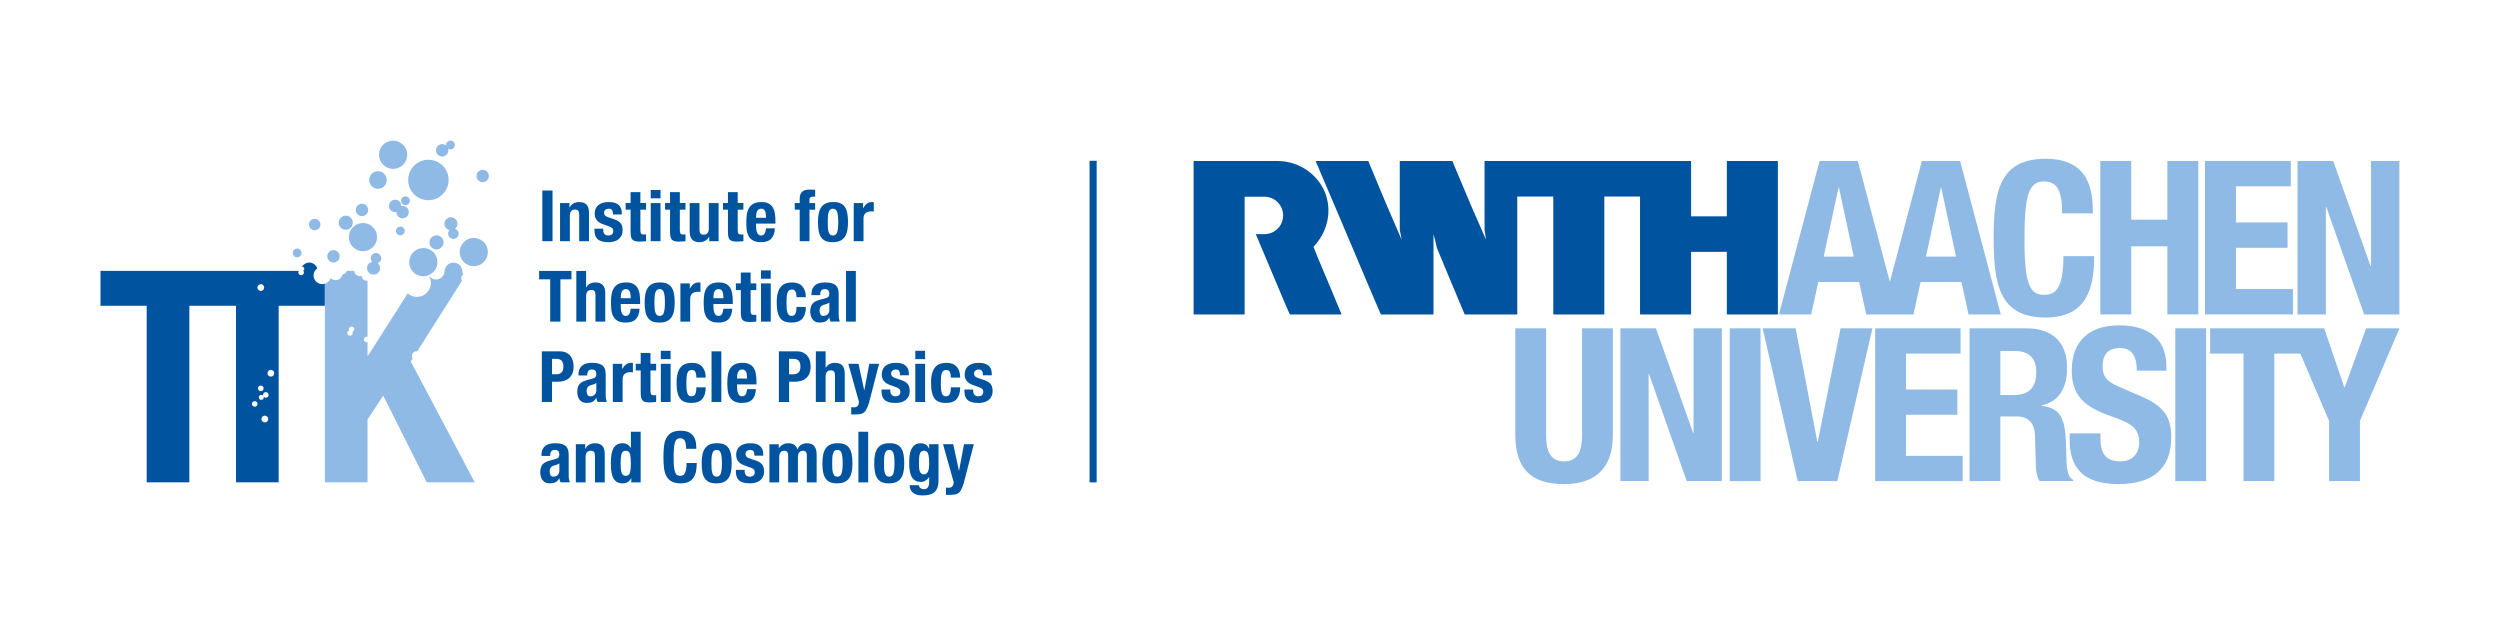 <?xml version="1.0" encoding="UTF-8"?>
<svg xmlns="http://www.w3.org/2000/svg" width="124.388mm" height="32mm" version="1.1" viewBox="0 0 352.596 90.708">
  <!-- Generator: Adobe Illustrator 29.5.1, SVG Export Plug-In . SVG Version: 2.1.0 Build 141)  -->
  <g id="Schutzraum">
    <rect y="0" width="352.596" height="90.709" fill="none"/>
    <rect y="0" width="352.596" height="90.709" fill="none"/>
    <rect y="0" width="352.596" height="90.709" fill="none"/>
    <rect y="0" width="352.596" height="90.709" fill="none"/>
    <rect y="0" width="352.596" height="90.709" fill="none"/>
  </g>
  <g id="Logo">
    <g>
      <path d="M277.779,67.852h4.345v-9.113h2.323c1.75,0,2.505,1.026,2.565,2.716l.12,4.135c.03.844.121,1.658.543,2.263h4.707v-.181c-.814-.424-.935-1.6-.965-3.862-.061-4.557-.514-6.188-3.47-6.579v-.06c2.443-.514,3.591-2.444,3.591-5.311,0-3.682-2.173-5.553-5.734-5.553h-8.025v21.546ZM282.124,49.505h2.052c1.961,0,3.018.996,3.018,2.987,0,2.323-1.178,3.228-3.26,3.228h-1.81v-6.216Z" fill="#8ebae5"/>
      <path d="M213.716,46.307v15.027c0,5.764,3.349,6.941,6.88,6.941s6.88-1.448,6.88-6.941v-15.027h-4.345v15.027c0,2.143-.514,3.742-2.535,3.742s-2.535-1.6-2.535-3.742v-15.027h-4.345Z" fill="#8ebae5"/>
    </g>
    <polygon points="228.539 46.307 228.539 67.851 232.522 67.851 232.522 52.764 232.582 52.764 237.894 67.851 242.843 67.851 242.843 46.307 238.859 46.307 238.859 61.062 238.799 61.062 233.548 46.307 228.539 46.307" fill="#8ebae5"/>
    <rect x="243.959" y="46.307" width="4.345" height="21.544" fill="#8ebae5"/>
    <polygon points="248.602 46.307 253.551 67.851 259.134 67.851 264.082 46.307 259.586 46.307 256.388 62.24 256.298 62.24 253.25 46.307 248.602 46.307" fill="#8ebae5"/>
    <polygon points="264.47 46.307 264.47 67.851 276.811 67.851 276.811 64.292 268.814 64.292 268.814 58.498 276.058 58.498 276.058 54.936 268.814 54.936 268.814 49.868 276.51 49.868 276.51 46.307 264.47 46.307" fill="#8ebae5"/>
    <path d="M291.899,61.123v.875c0,3.984,1.931,6.277,6.85,6.277,4.707,0,7.483-2.052,7.483-6.609,0-2.625-.846-4.284-4.104-5.703l-3.349-1.447c-1.841-.785-2.233-1.6-2.233-2.928,0-1.267.514-2.505,2.475-2.505,1.659,0,2.354,1.177,2.354,3.199h4.164v-.605c0-4.134-2.807-5.792-6.669-5.792-4.103,0-6.668,2.142-6.668,6.335,0,3.592,1.78,5.191,5.642,6.519,2.867.996,3.863,1.72,3.863,3.682,0,1.811-1.268,2.655-2.595,2.655-2.294,0-2.867-1.297-2.867-3.319v-.634h-4.345Z" fill="#8ebae5"/>
    <rect x="306.8" y="46.307" width="4.345" height="21.544" fill="#8ebae5"/>
    <polygon points="333.715 46.307 330.697 54.634 330.637 54.634 327.801 46.307 311.715 46.307 311.715 49.868 316.422 49.868 316.422 67.851 320.768 67.851 320.768 49.868 324.433 49.868 328.494 59.373 328.494 67.851 332.84 67.851 332.84 59.373 338.423 46.307 333.715 46.307" fill="#8ebae5"/>
    <g>
      <path d="M175.544,44.347h-7.2v-21.641h11.807c3.202,0,5.963,2.072,6.864,4.82.834,2.546.12,5.312-1.762,7.281.25.678.494,1.209.727,1.818.522,1.205,1.001,2.41,1.523,3.6l1.713,4.122h-7.301s-.058-.174-.116-.247c-.29-.638-.552-1.321-.842-1.959l-1.756-4.166c-.697-1.684-1.393-3.275-2.09-4.958.869-.024,1.519.139,2.357-.247.591-.29,1.484-1.011,1.508-2.394-.023-.685-.213-1.204-.666-1.744-.455-.502-1.113-.874-1.971-.886,0,0-2.798,0-2.796,0v16.601Z" fill="#00549f"/>
      <path d="M250.75,22.706v21.641h-7.2v-8.824h-5.041v8.824c-1.306,0-2.714-.014-4.019,0h-3.181v-16.633h-5.036v16.633h-7.199v-16.633h-5.079v16.633h-7.417c-1.292-3.12-2.656-6.27-3.919-9.376-.145-.653-.29-1.307-.479-1.945v11.321h-7.432c-1.474-3.425-2.889-6.782-4.357-10.258-.509-1.204-.926-2.184-1.452-3.436l-.071-.164-1.144-2.685-1.638-3.835c-.145-.435-.376-.828-.523-1.263h7.415c1.524,3.701,3.062,7.359,4.659,11.002l.044.087c-.058-.421-.189-.958-.262-1.364v-6.459c.014-1.031,0-2.207,0-3.266h7.431c.094.236.146.363.218.552.871,2.046,1.699,4.078,2.57,6.11l1.945,4.427c-.044-.465-.147-.914-.204-1.364v-9.725h29.131v7.809h5.041v-7.809h7.2Z" fill="#00549f"/>
    </g>
    <path d="M271.635,36.192l2.092-9.73h.059l2.093,9.73h-4.244ZM257.207,36.192l2.092-9.73h.06l2.092,9.73h-4.243ZM276.454,22.704h-5.395l-4.516,17.059-4.517-17.059h-5.395l-5.729,21.643h4.547l1-4.577h5.761l1,4.577h6.668l1-4.577h5.76l1,4.577h4.547l-5.729-21.643Z" fill="#8ebae5"/>
    <path d="M295.183,30.088c0-3.138-.451-7.695-6.669-7.695-6.517,0-7.333,4.647-7.333,11.195s.816,11.195,7.333,11.195c5.703,0,6.851-4.013,6.851-8.66h-4.346c0,4.647-1.146,5.462-2.716,5.462-1.871,0-2.775-1.177-2.775-7.695,0-6.095.513-8.298,2.716-8.298,1.961,0,2.595,1.358,2.595,4.496h4.345Z" fill="#8ebae5"/>
    <polygon points="296.223 44.347 300.586 44.347 300.586 34.739 305.679 34.739 305.679 44.347 310.043 44.347 310.043 22.706 305.679 22.706 305.679 30.981 300.586 30.981 300.586 22.706 296.223 22.706 296.223 44.347" fill="#8ebae5"/>
    <polygon points="310.989 22.702 310.989 44.347 323.39 44.347 323.39 40.77 315.355 40.77 315.355 34.949 322.632 34.949 322.632 31.372 315.355 31.372 315.355 26.279 323.086 26.279 323.086 22.702 310.989 22.702" fill="#8ebae5"/>
    <polygon points="324.037 22.706 324.037 44.347 328.038 44.347 328.038 29.192 328.099 29.192 333.434 44.347 338.404 44.347 338.404 22.706 334.403 22.706 334.403 37.527 334.342 37.527 329.068 22.706 324.037 22.706" fill="#8ebae5"/>
    <rect x="153.671" y="22.676" width="1" height="45.355" fill="#00549f"/>
    <g>
      <path d="M38.68,52.64c0,.264-.213.478-.477.478s-.477-.214-.477-.478.214-.477.477-.477.477.214.477.477M37.492,55.303c.218,0,.395.177.395.395s-.177.396-.395.396-.395-.177-.395-.396.177-.395.395-.395M37.258,40.552c0,.264-.213.478-.477.478s-.477-.214-.477-.478.213-.477.477-.477.477.214.477.477M36.323,56.967c0,.218-.177.395-.395.395s-.395-.177-.395-.395.176-.395.395-.395.395.178.395.395M36.386,54.774c0-.219.177-.395.395-.395s.395.176.395.395-.177.396-.395.396-.395-.178-.395-.396M36.496,56.043c0-.197.16-.356.356-.356s.356.159.356.356c0,.195-.16.355-.356.355s-.356-.159-.356-.355M36.872,59.1c0-.263.214-.477.478-.477.263,0,.477.214.477.477s-.214.477-.477.477c-.264,0-.478-.213-.478-.477M44.754,37.848c-.172-.474-.605-.819-1.139-.819-.442,0-.811.244-1.027.594.009-.001.014-.01.024-.01.17,0,.308.138.308.308,0,.112-.07.193-.159.247.059.069.104.153.104.251,0,.218-.177.395-.396.395-.218,0-.395-.177-.395-.395,0-.085.033-.157.082-.216H14.173v4.93h6.517v24.898h6.016v-24.898h6.58v24.898h6.016v-24.898h6.517v-3.126c-.114.035-.229.071-.355.071-.685,0-1.241-.555-1.241-1.24,0-.415.218-.765.531-.99" fill="#00549f"/>
      <path d="M42.527,35.679c0-.341-.277-.618-.618-.618s-.617.277-.617.618.276.617.617.617.618-.276.618-.617M45.19,31.671c0-.446-.362-.807-.807-.807s-.807.361-.807.807.361.806.807.806.807-.361.807-.806M47.91,36.15c0-.483-.391-.875-.874-.875s-.875.392-.875.875.392.875.875.875.874-.392.874-.875M49.762,31.411c0-.55-.446-.996-.995-.996s-.996.446-.996.996.446.996.996.996.995-.446.995-.996M51.192,31.45c-1.1,0-1.991.892-1.991,1.991s.891,1.991,1.991,1.991,1.991-.891,1.991-1.991-.891-1.991-1.991-1.991M53.61,37.812c0-.286-.137-.531-.341-.7.288-.101.496-.368.496-.69,0-.408-.33-.739-.738-.739s-.739.331-.739.739c0,.197.08.373.205.506-.414.091-.729.442-.729.884,0,.51.413.923.923.923s.923-.413.923-.923M51.927,29.606c0-.483-.392-.874-.875-.874s-.874.391-.874.874.391.875.874.875.875-.392.875-.875M53.309,24.142c-.685,0-1.24.556-1.24,1.241s.555,1.24,1.24,1.24,1.241-.555,1.241-1.24-.555-1.241-1.241-1.241M57.434,21.827c0-1.099-.892-1.991-1.991-1.991s-1.991.892-1.991,1.991.891,1.991,1.991,1.991,1.991-.891,1.991-1.991M55.738,29.92c.065,0,.122-.024.182-.037,0,.013-.007.024-.007.037,0,.483.391.874.874.874s.875-.391.875-.874-.391-.875-.875-.875c-.064,0-.121.024-.182.037.001-.013.008-.024.008-.037,0-.483-.392-.875-.875-.875s-.875.392-.875.875.392.875.875.875M55.844,32.571c0,.341.276.617.617.617s.618-.276.618-.617-.277-.618-.618-.618-.617.277-.617.618M57.191,28.929c.341,0,.618-.276.618-.617s-.277-.618-.618-.618-.617.276-.617.618.276.617.617.617M60.42,22.53c-1.575,0-2.852,1.277-2.852,2.853s1.277,2.852,2.852,2.852,2.852-1.277,2.852-2.852-1.277-2.853-2.852-2.853M61.566,33.188c-.55,0-.996.446-.996.996s.446.995.996.995.995-.445.995-.995-.445-.996-.995-.996M64.15,20.454c0-.341-.276-.618-.617-.618s-.618.277-.618.618c0,.035.015.064.02.098-.154-.136-.351-.226-.574-.226-.483,0-.874.392-.874.874s.391.875.874.875.875-.392.875-.875c0-.088-.026-.169-.05-.25.1.071.215.121.347.121.341,0,.617-.276.617-.617M64.68,32.959c0-.323-.209-.589-.496-.69.204-.17.341-.415.341-.7,0-.51-.413-.923-.923-.923s-.923.413-.923.923c0,.441.315.793.729.884-.125.133-.205.309-.205.506,0,.407.331.738.739.738s.738-.331.738-.738M49.975,46.454c0,.171-.123.291-.276.346.024.05.063.092.063.151,0,.219-.177.394-.395.394s-.395-.176-.395-.394c0-.172.123-.292.276-.346-.023-.051-.063-.093-.063-.152,0-.218.177-.396.395-.396.219,0,.395.178.395.396M65.204,38.203c-.051-.65-.579-1.166-1.242-1.166-.697,0-1.262.565-1.262,1.261,0,.002.001.004.001.005-.064.625-.572,1.12-1.214,1.12-.449,0-.823-.251-1.04-.608.733-.294,1.253-1.004,1.253-1.842,0-1.1-.891-1.991-1.991-1.991s-1.991.891-1.991,1.991.892,1.991,1.991,1.991c.256,0,.496-.057.721-.145.211.306.346.666.346,1.069,0,1.1-.892,1.992-1.991,1.992-.496,0-.936-.2-1.285-.5l-5.582,8.77h-.083v-1.93c-.042.015-.074.05-.121.05-.219,0-.396-.177-.396-.395,0-.22.177-.396.396-.396.047,0,.079.035.121.05v-7.965c-.039.007-.073.023-.114.023-.393,0-.707-.306-.738-.692-.081.03-.166.053-.257.053-.413,0-.746-.334-.749-.746h-1.069c-.073.273-.308.478-.602.488-.084.466-.472.826-.962.826-.275,0-.524-.112-.705-.293-.127.376-.435.665-.82.783v28.024h6.016v-8.856l2.214-3.384,6.141,12.24h6.768l-9.024-17.045.271-.427c-.072-.104-.123-.225-.123-.361,0-.362.293-.655.655-.655.036,0,.066.014.1.02l6.323-9.973c-.064-.101-.11-.213-.11-.341,0-.223.119-.411.289-.529-.077-.099-.119-.22-.13-.351.001-.025.014-.045.014-.071,0-.022-.012-.04-.013-.063.003-.01.005-.021.007-.032h-.013ZM66.82,33.56c-1.1,0-1.991.891-1.991,1.991s.891,1.991,1.991,1.991,1.991-.892,1.991-1.991-.891-1.991-1.991-1.991M68.953,24.824c0-.483-.391-.875-.874-.875s-.875.392-.875.875.391.875.875.875.874-.392.874-.875" fill="#8ebae5"/>
      <path d="M133.414,69.792h.56c.32,0,.585-.023.795-.07.21-.047.39-.144.54-.295s.3-.417.45-.8c.15-.383.245-.702.285-.955l1.3-5.021h-1.38l-.7,3.721h-.02l-.8-3.721h-1.44l1.51,5.381c-.02.239-.085.427-.195.56-.11.133-.291.2-.545.2-.12,0-.24-.01-.36-.03v1.03ZM131.046,62.651v.601h-.02c-.133-.28-.303-.474-.51-.58-.206-.107-.407-.16-.6-.16-.373,0-.671.083-.895.25-.223.167-.393.382-.51.646-.117.263-.193.558-.23.885-.036.327-.055.646-.055.96,0,.979.139,1.678.415,2.095.277.417.688.625,1.235.625.22,0,.432-.06.635-.18.204-.12.375-.28.515-.48h.02v.71c0,.28-.056.513-.17.695-.113.183-.31.275-.59.275-.087,0-.168-.014-.245-.04-.076-.027-.148-.064-.215-.11-.14-.1-.21-.237-.21-.41h-1.32c0,.46.158.815.475,1.065s.769.375,1.355.375c.807,0,1.382-.172,1.725-.516.344-.343.515-.875.515-1.595v-5.11h-1.32ZM129.632,64.596c.017-.25.052-.45.105-.6.054-.15.127-.258.22-.325.093-.067.217-.1.37-.1.274,0,.462.137.565.409.104.273.155.737.155,1.391,0,.227-.012.435-.035.625-.023.189-.063.352-.12.484-.056.134-.133.238-.23.315-.097.077-.218.115-.365.115-.146,0-.265-.038-.355-.115-.09-.077-.16-.18-.21-.311-.05-.13-.083-.277-.1-.444-.016-.167-.025-.343-.025-.53,0-.36.009-.665.025-.915M124.697,64.581c.014-.233.045-.433.095-.601.05-.167.124-.297.22-.39.097-.093.232-.14.405-.14.28,0,.474.146.58.439.107.293.16.777.16,1.45s-.053,1.157-.16,1.45c-.106.293-.3.439-.58.439-.173,0-.308-.047-.405-.14-.096-.093-.17-.223-.22-.39-.05-.167-.081-.367-.095-.601-.013-.232-.02-.486-.02-.76s.007-.527.02-.76M123.396,66.581c.067.353.18.649.34.89.16.24.377.418.65.535.274.117.617.172,1.03.165.394,0,.725-.062.995-.186.27-.122.489-.303.655-.539.167-.237.287-.532.36-.886.074-.353.11-.76.11-1.22,0-.467-.033-.878-.1-1.235-.066-.356-.18-.654-.34-.895-.16-.24-.376-.418-.65-.535-.273-.117-.616-.172-1.03-.165-.393,0-.725.062-.995.186-.27.122-.488.303-.655.539-.166.237-.286.532-.36.886-.073.353-.11.76-.11,1.22,0,.473.034.887.1,1.24M121.067,68.032h1.38v-7.141h-1.38v7.141ZM117.39,64.581c.014-.233.045-.433.095-.601.05-.167.124-.297.22-.39.097-.093.232-.14.405-.14.28,0,.474.146.58.439.107.293.16.777.16,1.45s-.053,1.157-.16,1.45c-.106.293-.3.439-.58.439-.173,0-.308-.047-.405-.14-.096-.093-.17-.223-.22-.39-.05-.167-.081-.367-.095-.601-.013-.232-.02-.486-.02-.76s.007-.527.02-.76M116.089,66.581c.067.353.18.649.34.89.16.24.377.418.65.535.274.117.617.172,1.03.165.394,0,.725-.062.995-.186.27-.122.489-.303.655-.539.167-.237.287-.532.36-.886.074-.353.11-.76.11-1.22,0-.467-.033-.878-.1-1.235-.066-.356-.18-.654-.34-.895-.16-.24-.376-.418-.65-.535-.273-.117-.616-.172-1.03-.165-.393,0-.725.062-.995.186-.27.122-.488.303-.655.539-.166.237-.286.532-.36.886-.073.353-.11.76-.11,1.22,0,.473.034.887.1,1.24M108.518,68.032h1.38v-3.54c0-.32.065-.554.195-.7.13-.148.305-.22.525-.22.194,0,.332.06.415.18.084.12.125.293.125.52v3.761h1.38v-3.54c0-.32.065-.554.195-.7.13-.148.305-.22.525-.22.194,0,.332.06.415.18.084.12.125.293.125.52v3.761h1.38v-3.91c0-.521-.108-.918-.325-1.195-.216-.277-.555-.415-1.015-.415-.326,0-.608.072-.845.215-.236.144-.408.358-.515.646h-.02c-.073-.28-.218-.493-.435-.641-.216-.146-.485-.22-.805-.22-.3,0-.558.053-.775.16-.216.106-.411.283-.585.53h-.02v-.551h-1.32v5.381ZM103.787,66.271v.19c0,.26.03.495.09.705.06.21.165.39.315.54.15.149.351.265.605.345.253.08.576.12.97.12.286,0,.553-.035.8-.105.246-.069.458-.175.635-.314.176-.141.315-.317.415-.53s.15-.46.15-.74c0-.406-.09-.728-.27-.965s-.487-.428-.92-.575l-.83-.279c-.234-.073-.392-.163-.475-.271-.084-.106-.125-.227-.125-.359,0-.193.065-.339.195-.436.13-.097.281-.144.455-.144.226,0,.385.064.475.194.09.13.135.335.135.615h1.24v-.22c0-.487-.15-.863-.45-1.13-.3-.268-.764-.4-1.39-.4-.354,0-.655.043-.905.13s-.455.203-.615.351c-.16.147-.277.317-.35.515-.074.197-.11.405-.11.625,0,.38.096.692.29.935.193.243.48.433.86.565l.97.35c.133.054.25.125.35.216.1.09.15.222.15.394,0,.213-.064.373-.19.481-.127.106-.297.159-.51.159-.234,0-.412-.071-.535-.215-.124-.143-.185-.332-.185-.564v-.181h-1.24ZM100.359,64.581c.013-.233.045-.433.095-.601s.123-.297.22-.39c.096-.093.231-.14.405-.14.28,0,.473.146.58.439.106.293.16.777.16,1.45s-.054,1.157-.16,1.45c-.107.293-.3.439-.58.439-.174,0-.309-.047-.405-.14-.097-.093-.17-.223-.22-.39s-.082-.367-.095-.601c-.014-.232-.02-.486-.02-.76s.006-.527.02-.76M99.06,66.581c.066.353.18.649.34.89.16.24.376.418.65.535.273.117.616.172,1.03.165.393,0,.725-.062.995-.186.27-.122.488-.303.655-.539.166-.237.286-.532.36-.886.073-.353.11-.76.11-1.22,0-.467-.034-.878-.1-1.235-.067-.356-.18-.654-.34-.895-.16-.24-.377-.418-.65-.535-.274-.117-.617-.172-1.03-.165-.394,0-.725.062-.995.186-.27.122-.489.303-.655.539-.167.237-.287.532-.36.886-.074.353-.11.76-.11,1.22,0,.473.033.887.1,1.24M98.208,63.301c0-.26-.019-.538-.055-.835-.037-.297-.129-.573-.275-.83-.147-.257-.369-.468-.665-.635-.297-.167-.702-.25-1.215-.25-.54,0-.97.092-1.29.274-.32.184-.565.439-.735.766-.17.327-.28.718-.33,1.175s-.075.955-.075,1.495.025,1.038.075,1.495c.05.457.16.848.33,1.175.17.327.415.582.735.765.32.184.75.275,1.29.275.473,0,.858-.077,1.155-.23.296-.152.526-.361.69-.625.163-.263.275-.567.335-.915.06-.347.09-.713.09-1.1h-1.44c0,.387-.024.698-.07.934-.047.237-.11.421-.19.551-.08.13-.175.217-.285.26s-.229.064-.355.064c-.154,0-.289-.031-.405-.095-.117-.062-.214-.186-.29-.37-.077-.183-.134-.441-.17-.774-.037-.333-.055-.771-.055-1.311,0-.507.013-.935.04-1.285.026-.35.073-.633.14-.85.066-.217.158-.373.275-.47.116-.098.265-.145.445-.145.326,0,.551.118.675.355.123.236.185.615.185,1.135h1.44ZM87.664,64.016c.09-.297.285-.444.585-.444.306,0,.505.147.595.444.09.297.135.738.135,1.325s-.045,1.028-.135,1.325c-.09.297-.289.444-.595.444-.3,0-.495-.147-.585-.444-.09-.297-.135-.738-.135-1.325s.045-1.028.135-1.325M89.039,68.032h1.32v-7.141h-1.38v2.26h-.02c-.147-.213-.312-.373-.495-.479-.184-.107-.405-.16-.665-.16-.567,0-.984.222-1.25.665-.267.443-.4,1.165-.4,2.165s.133,1.722.4,2.165c.266.443.683.665,1.25.665.28,0,.515-.055.705-.165.19-.11.361-.292.515-.545h.02v.57ZM81.214,68.032h1.38v-3.57c0-.593.243-.89.73-.89.206,0,.356.055.45.164.093.11.14.306.14.586v3.71h1.38v-3.99c0-.54-.119-.931-.355-1.17-.237-.24-.575-.36-1.015-.36-.3,0-.567.062-.8.186-.234.122-.424.317-.57.585h-.02v-.631h-1.32v5.381ZM78.889,66.401c0,.153-.027.282-.08.386-.053.103-.122.188-.205.255-.083.066-.175.115-.275.145-.1.03-.197.045-.29.045-.187,0-.32-.072-.4-.22-.08-.147-.12-.323-.12-.53,0-.239.06-.43.18-.569.12-.141.32-.24.6-.301.087-.02.183-.052.29-.095.107-.043.207-.102.3-.175v1.06ZM77.608,64.301v-.15c0-.213.053-.383.16-.51.107-.127.267-.189.48-.189.233,0,.398.058.495.175.097.117.145.277.145.484,0,.181-.04.317-.12.41-.08.094-.223.167-.43.221l-.78.21c-.24.066-.445.142-.615.229-.17.087-.31.195-.42.325-.11.13-.192.287-.245.47-.053.184-.08.402-.08.655,0,.18.023.362.07.545.047.183.12.348.22.495.1.146.233.267.4.36.167.093.37.14.61.14.333,0,.605-.047.815-.14.21-.094.395-.28.555-.561h.02c.02.093.042.189.065.285.023.097.058.188.105.275h1.32c-.067-.16-.112-.311-.135-.45-.023-.141-.035-.337-.035-.59v-2.83c0-.24-.025-.462-.075-.665-.05-.203-.145-.378-.285-.525-.14-.146-.338-.26-.595-.34-.257-.08-.588-.12-.995-.12-.26,0-.505.028-.735.085-.23.057-.43.15-.6.28-.17.13-.305.302-.405.515s-.15.474-.15.78v.13h1.24Z" fill="#00549f"/>
      <path d="M136.018,54.933v.19c0,.26.03.495.09.705.06.21.165.391.315.54.15.15.351.265.605.345.253.08.576.12.97.12.286,0,.553-.035.8-.104.246-.07.458-.175.635-.315.176-.14.315-.316.415-.53.1-.213.15-.46.15-.739,0-.407-.09-.729-.27-.965-.18-.237-.487-.429-.92-.575l-.83-.28c-.234-.073-.392-.163-.475-.27-.084-.107-.125-.227-.125-.36,0-.193.065-.338.195-.436.13-.097.281-.145.454-.145.226,0,.385.065.475.195.09.13.135.335.135.614h1.24v-.22c0-.487-.15-.863-.45-1.13-.3-.267-.764-.4-1.39-.4-.354,0-.655.043-.905.131-.25.087-.455.202-.615.35-.16.147-.277.318-.35.515-.074.197-.11.405-.11.625,0,.38.096.692.29.935.193.243.48.432.86.565l.97.351c.133.053.25.125.35.215.1.09.15.222.15.395,0,.213-.064.373-.19.48-.127.106-.297.16-.51.16-.234,0-.412-.072-.535-.215-.124-.144-.185-.332-.185-.565v-.18h-1.24ZM135.421,53.252c0-.64-.162-1.146-.485-1.52-.324-.373-.805-.56-1.445-.56-.32,0-.614.043-.88.131-.267.087-.497.237-.69.454-.194.218-.344.508-.45.87-.107.363-.16.822-.16,1.375,0,.54.043.992.13,1.355.086.363.215.653.385.87.17.217.383.372.64.465.256.093.558.14.905.14.733,0,1.258-.189,1.575-.569.316-.381.475-.924.475-1.631h-1.32c0,.44-.054.761-.16.961-.107.199-.277.3-.51.3-.154,0-.279-.035-.375-.105-.097-.069-.172-.182-.225-.335-.054-.153-.09-.348-.11-.585s-.03-.522-.03-.854c0-.308.01-.577.03-.811.02-.232.056-.425.11-.575.053-.149.131-.263.235-.34.103-.077.241-.115.415-.115.126,0,.231.032.315.096.083.062.146.146.19.25.043.102.073.22.09.35.016.13.025.258.025.385h1.32ZM129.093,56.693h1.38v-5.38h-1.38v5.38ZM129.093,50.653h1.38v-1.18h-1.38v1.18ZM124.326,54.933v.19c0,.26.03.495.09.705.06.21.165.391.315.54.15.15.352.265.605.345.253.08.577.12.97.12.287,0,.553-.035.8-.104.247-.07.458-.175.635-.315.177-.14.315-.316.415-.53.1-.213.15-.46.15-.739,0-.407-.09-.729-.27-.965-.18-.237-.487-.429-.92-.575l-.83-.28c-.233-.073-.392-.163-.475-.27-.083-.107-.125-.227-.125-.36,0-.193.065-.338.195-.436.13-.097.282-.145.455-.145.227,0,.385.065.475.195.09.13.135.335.135.614h1.24v-.22c0-.487-.15-.863-.45-1.13-.3-.267-.763-.4-1.39-.4-.353,0-.655.043-.905.131-.25.087-.455.202-.615.35-.16.147-.277.318-.35.515-.073.197-.11.405-.11.625,0,.38.097.692.29.935.193.243.48.432.86.565l.97.351c.133.053.25.125.35.215.1.09.15.222.15.395,0,.213-.063.373-.19.48-.127.106-.297.16-.51.16-.233,0-.412-.072-.535-.215-.123-.144-.185-.332-.185-.565v-.18h-1.24ZM120.054,58.453h.56c.32,0,.585-.022.795-.07.21-.047.39-.145.54-.295.15-.149.3-.417.45-.8.15-.383.245-.702.285-.955l1.3-5.02h-1.38l-.7,3.72h-.02l-.8-3.72h-1.44l1.51,5.38c-.02.24-.085.427-.195.56-.11.134-.291.2-.545.2-.12,0-.24-.01-.36-.03v1.03ZM115.063,56.693h1.38v-3.57c0-.593.244-.89.73-.89.207,0,.357.055.45.165.094.109.14.305.14.585v3.71h1.38v-3.99c0-.54-.118-.93-.355-1.17-.236-.24-.575-.36-1.015-.36-.606,0-1.043.23-1.31.69h-.02v-2.31h-1.38v7.14ZM109.852,56.693h1.44v-2.85h.77c.34,0,.65-.044.93-.131.28-.087.519-.217.715-.39.197-.173.35-.395.46-.665.11-.269.165-.592.165-.965,0-.267-.033-.528-.1-.785-.066-.257-.176-.485-.33-.685-.153-.2-.355-.362-.605-.485-.25-.123-.558-.185-.925-.185h-2.52v7.14ZM111.291,50.613h.6c.36,0,.617.093.77.28.154.186.23.46.23.819,0,.367-.088.638-.265.811-.176.173-.408.26-.695.26h-.64v-2.17ZM103.961,53.393v-.21c0-.127.012-.253.035-.38.024-.127.062-.242.115-.346.054-.102.125-.186.215-.25.09-.062.205-.095.345-.095s.255.028.345.085c.09.057.16.14.21.25.05.11.085.243.105.4.02.156.034.338.04.545h-1.41ZM106.691,54.212v-.31c0-.413-.026-.788-.08-1.125-.053-.337-.153-.623-.3-.86-.146-.236-.348-.42-.605-.55-.256-.13-.585-.195-.985-.195-.466,0-.84.077-1.12.23-.28.153-.495.36-.645.62-.15.26-.25.557-.3.89-.05.333-.075.681-.075,1.04,0,.333.015.672.045,1.016.03.343.112.652.245.93.134.276.34.502.62.675.28.173.67.26,1.17.26.66,0,1.144-.168,1.45-.505.307-.337.474-.817.5-1.445h-1.24c-.04.341-.113.594-.22.761-.106.167-.276.25-.51.25-.126,0-.233-.035-.32-.105-.086-.069-.156-.163-.21-.28-.053-.116-.091-.25-.115-.399-.023-.15-.035-.305-.035-.465v-.431h2.73ZM100.353,56.693h1.38v-7.14h-1.38v7.14ZM99.531,53.252c0-.64-.162-1.146-.485-1.52-.324-.373-.805-.56-1.445-.56-.32,0-.614.043-.88.131-.267.087-.497.237-.69.454-.194.218-.344.508-.45.87-.107.363-.16.822-.16,1.375,0,.54.043.992.13,1.355.086.363.215.653.385.87.17.217.383.372.64.465.256.093.558.14.905.14.733,0,1.258-.189,1.575-.569.316-.381.475-.924.475-1.631h-1.32c0,.44-.054.761-.16.961-.107.199-.277.3-.51.3-.154,0-.279-.035-.375-.105-.097-.069-.172-.182-.225-.335-.054-.153-.09-.348-.11-.585-.02-.237-.03-.522-.03-.854,0-.308.01-.577.03-.811.02-.232.056-.425.11-.575.053-.149.131-.263.235-.34.103-.077.241-.115.415-.115.126,0,.231.032.315.096.083.062.146.146.19.25.043.102.073.22.09.35.016.13.025.258.025.385h1.32ZM93.202,56.693h1.38v-5.38h-1.38v5.38ZM93.202,50.653h1.38v-1.18h-1.38v1.18ZM90.362,51.313h-.7v.939h.7v3.08c0,.273.016.5.05.681.033.18.095.324.185.435.09.11.218.188.385.235.166.047.386.069.66.069.16,0,.311-.007.455-.02.143-.013.291-.027.445-.04v-.96c-.047.007-.097.012-.15.015-.054.003-.107.005-.16.005-.2,0-.332-.045-.395-.135-.064-.09-.095-.242-.095-.455v-2.91h.8v-.939h-.8v-1.54h-1.38v1.54ZM86.433,56.693h1.38v-3.23c0-.18.03-.332.09-.455.06-.122.14-.223.24-.3.1-.077.21-.132.33-.165.12-.032.24-.05.36-.05.073,0,.145.002.215.005.07.003.141.008.215.016v-1.32c-.04-.007-.082-.012-.125-.015-.044-.004-.085-.006-.125-.006-.287,0-.53.078-.73.235-.2.157-.37.365-.51.625h-.02v-.72h-1.32v5.38ZM84.106,55.063c0,.152-.027.282-.08.385-.053.104-.122.188-.205.255-.083.067-.175.115-.275.146-.1.029-.197.045-.29.045-.187,0-.32-.073-.4-.221-.08-.147-.12-.322-.12-.529,0-.24.06-.431.18-.57.12-.14.32-.24.6-.3.087-.021.183-.052.29-.095.107-.043.207-.102.3-.176v1.061ZM82.827,52.962v-.149c0-.213.053-.383.16-.51.107-.127.267-.19.48-.19.233,0,.398.058.495.175.097.117.145.278.145.485,0,.18-.04.316-.12.41-.08.093-.223.167-.43.22l-.78.21c-.24.067-.445.143-.615.23-.17.087-.31.194-.42.324s-.192.287-.245.471c-.053.183-.08.401-.08.654,0,.181.023.362.07.545.047.184.12.349.22.495.1.148.233.268.4.36.167.093.37.14.61.14.333,0,.605-.047.815-.14.21-.093.395-.28.555-.561h.02c.02.094.042.189.065.285.023.098.058.188.105.275h1.32c-.067-.16-.112-.311-.135-.45-.023-.14-.035-.337-.035-.59v-2.83c0-.24-.025-.462-.075-.665s-.145-.378-.285-.525c-.14-.147-.338-.26-.595-.34-.257-.08-.588-.12-.995-.12-.26,0-.505.028-.735.085-.23.058-.43.15-.6.28s-.305.302-.405.516c-.1.213-.15.473-.15.779v.13h1.24ZM76.418,56.693h1.44v-2.85h.77c.34,0,.65-.044.93-.131s.518-.217.715-.39c.197-.173.35-.395.46-.665.11-.269.165-.592.165-.965,0-.267-.033-.528-.1-.785-.067-.257-.177-.485-.33-.685-.153-.2-.355-.362-.605-.485-.25-.123-.558-.185-.925-.185h-2.52v7.14ZM77.858,50.613h.6c.36,0,.617.093.77.28.153.186.23.46.23.819,0,.367-.088.638-.265.811-.177.173-.408.26-.695.26h-.64v-2.17Z" fill="#00549f"/>
      <path d="M119.325,45.354h1.38v-7.14h-1.38v7.14ZM116.967,43.724c0,.153-.027.282-.08.385-.054.103-.122.188-.205.255-.084.067-.175.115-.275.145-.1.03-.197.045-.29.045-.187,0-.32-.073-.4-.22-.08-.147-.12-.323-.12-.53,0-.24.06-.43.18-.57.12-.14.32-.24.6-.3.086-.02.183-.052.29-.095.106-.043.206-.102.3-.175v1.06ZM115.686,41.624v-.15c0-.213.053-.383.16-.51.106-.127.266-.19.48-.19.233,0,.398.058.495.175.096.117.145.278.145.485,0,.18-.04.317-.12.41-.08.093-.224.167-.43.22l-.78.21c-.24.067-.445.143-.615.23-.17.087-.31.195-.42.325-.11.13-.192.287-.245.47-.054.183-.08.402-.08.655,0,.18.023.362.07.545.046.183.12.348.22.495.1.147.233.267.4.36.166.093.37.14.61.14.333,0,.605-.047.815-.14.21-.093.395-.28.555-.56h.02c.02.093.041.188.065.285.023.097.058.188.105.275h1.32c-.067-.16-.112-.31-.135-.45-.024-.14-.035-.337-.035-.59v-2.83c0-.24-.025-.462-.075-.665-.05-.203-.145-.378-.285-.525-.14-.147-.339-.26-.595-.34-.257-.08-.589-.12-.995-.12-.26,0-.505.028-.735.085-.23.057-.43.15-.6.28-.17.13-.305.302-.405.515-.1.213-.15.473-.15.78v.13h1.24ZM113.655,41.914c0-.64-.162-1.147-.485-1.52-.324-.373-.805-.56-1.445-.56-.32,0-.614.043-.88.13-.267.087-.497.238-.69.455-.194.217-.344.507-.45.87-.107.363-.16.822-.16,1.375,0,.54.043.992.13,1.355.086.363.215.653.385.87.17.217.383.372.64.465.256.093.558.14.905.14.733,0,1.258-.19,1.575-.57.316-.38.475-.923.475-1.63h-1.32c0,.44-.054.76-.16.96-.107.2-.277.3-.51.3-.154,0-.279-.035-.375-.105-.097-.07-.172-.182-.225-.335-.054-.153-.09-.348-.11-.585-.02-.237-.03-.522-.03-.855,0-.307.01-.577.03-.81s.056-.425.11-.575c.053-.15.131-.263.235-.34.103-.077.241-.115.415-.115.126,0,.231.032.315.095.083.063.146.147.19.25.043.103.073.22.09.35.016.13.025.258.025.385h1.32ZM107.326,45.354h1.38v-5.38h-1.38v5.38ZM107.326,39.314h1.38v-1.18h-1.38v1.18ZM104.485,39.974h-.7v.94h.7v3.08c0,.273.016.5.05.68.033.18.095.325.185.435.09.11.218.188.385.235.166.047.386.07.66.07.16,0,.311-.007.455-.02.143-.013.291-.027.445-.04v-.96c-.047.007-.097.012-.15.015-.054.003-.107.005-.16.005-.2,0-.332-.045-.395-.135-.064-.09-.095-.242-.095-.455v-2.91h.8v-.94h-.8v-1.54h-1.38v1.54ZM100.624,42.054v-.21c0-.127.011-.253.035-.38.023-.127.061-.242.115-.345.053-.103.125-.187.215-.25.09-.063.205-.095.345-.095s.255.028.345.085c.09.057.16.14.21.25.05.11.085.243.105.4.02.157.033.338.04.545h-1.41ZM103.354,42.874v-.31c0-.413-.027-.788-.08-1.125-.054-.337-.154-.623-.3-.86-.147-.237-.349-.42-.605-.55-.257-.13-.585-.195-.985-.195-.467,0-.84.077-1.12.23-.28.153-.495.36-.645.62-.15.26-.25.557-.3.89-.05.333-.075.68-.075,1.04,0,.333.015.672.045,1.015.03.343.111.653.245.93.133.277.34.502.62.675.28.173.67.26,1.17.26.66,0,1.143-.168,1.45-.505.306-.337.473-.818.5-1.445h-1.24c-.04.34-.114.593-.22.76-.107.167-.277.25-.51.25-.127,0-.234-.035-.32-.105-.087-.07-.157-.163-.21-.28-.054-.117-.092-.25-.115-.4-.024-.15-.035-.305-.035-.465v-.43h2.73ZM95.964,45.354h1.38v-3.23c0-.18.03-.332.09-.455.06-.123.14-.223.24-.3.1-.077.21-.132.33-.165.12-.033.24-.05.36-.05.073,0,.145.002.215.005s.141.008.215.015v-1.32c-.04-.007-.082-.012-.125-.015-.044-.003-.085-.005-.125-.005-.287,0-.53.078-.73.235-.2.157-.37.365-.51.625h-.02v-.72h-1.32v5.38ZM92.32,41.904c.013-.233.045-.433.095-.6.05-.167.123-.297.22-.39.096-.093.231-.14.405-.14.28,0,.473.147.58.44.106.293.16.777.16,1.45s-.054,1.157-.16,1.45c-.107.293-.3.44-.58.44-.174,0-.309-.047-.405-.14-.097-.093-.17-.223-.22-.39-.05-.167-.082-.367-.095-.6-.013-.233-.02-.487-.02-.76s.007-.527.02-.76M91.02,43.904c.067.353.18.65.34.89.16.24.376.418.65.535.273.117.616.172,1.03.165.393,0,.725-.062.995-.185.27-.123.488-.303.655-.54.166-.237.286-.532.36-.885.073-.353.11-.76.11-1.22,0-.467-.034-.878-.1-1.235-.067-.357-.18-.655-.34-.895-.16-.24-.377-.418-.65-.535-.274-.117-.617-.172-1.03-.165-.394,0-.725.062-.995.185-.27.123-.488.303-.655.54-.167.237-.287.532-.36.885-.074.353-.11.76-.11,1.22,0,.473.033.887.1,1.24M87.551,42.054v-.21c0-.127.012-.253.035-.38.023-.127.062-.242.115-.345.053-.103.125-.187.215-.25.09-.063.205-.095.345-.095s.255.028.345.085c.09.057.16.14.21.25.05.11.085.243.105.4.02.157.033.338.04.545h-1.41ZM90.281,42.874v-.31c0-.413-.027-.788-.08-1.125-.053-.337-.153-.623-.3-.86-.147-.237-.348-.42-.605-.55-.257-.13-.585-.195-.985-.195-.467,0-.84.077-1.12.23-.28.153-.495.36-.645.62-.15.26-.25.557-.3.89s-.075.68-.075,1.04c0,.333.015.672.045,1.015.03.343.112.653.245.93.133.277.34.502.62.675.28.173.67.26,1.17.26.66,0,1.143-.168,1.45-.505.307-.337.473-.818.5-1.445h-1.24c-.04.34-.113.593-.22.76-.107.167-.277.25-.51.25-.127,0-.233-.035-.32-.105-.087-.07-.157-.163-.21-.28-.053-.117-.092-.25-.115-.4-.023-.15-.035-.305-.035-.465v-.43h2.73ZM81.284,45.354h1.38v-3.57c0-.593.243-.89.73-.89.207,0,.357.055.45.165.093.11.14.305.14.585v3.71h1.38v-3.99c0-.54-.118-.93-.355-1.17-.237-.24-.575-.36-1.015-.36-.607,0-1.043.23-1.31.69h-.02v-2.31h-1.38v7.14ZM76.039,38.214v1.18h1.56v5.96h1.44v-5.96h1.56v-1.18h-4.56Z" fill="#00549f"/>
      <path d="M120.408,34.016h1.38v-3.23c0-.18.03-.331.09-.455.06-.123.14-.223.24-.3.1-.076.21-.131.33-.165.12-.033.24-.05.36-.05.073,0,.145.002.215.005.07.004.141.009.215.015v-1.32c-.04-.006-.082-.011-.125-.015-.044-.003-.085-.005-.125-.005-.287,0-.53.079-.73.235-.2.157-.37.365-.51.625h-.02v-.72h-1.32v5.38ZM116.763,30.565c.013-.233.045-.433.095-.6.05-.166.123-.296.22-.39.096-.093.231-.14.405-.14.28,0,.473.147.58.44.106.294.16.777.16,1.45s-.054,1.157-.16,1.45c-.107.294-.3.44-.58.44-.174,0-.309-.046-.405-.14-.097-.093-.17-.223-.22-.39-.05-.166-.082-.366-.095-.6-.014-.233-.02-.486-.02-.76s.006-.526.02-.76M115.463,32.565c.066.354.18.65.34.89.16.24.376.419.65.535.273.117.616.172,1.03.165.393,0,.725-.062.995-.185.27-.123.488-.303.655-.54.166-.236.286-.531.36-.885.073-.353.11-.76.11-1.22,0-.466-.034-.878-.1-1.235-.067-.356-.18-.655-.34-.895-.16-.24-.377-.418-.65-.535-.274-.116-.617-.171-1.03-.165-.394,0-.725.062-.995.185-.27.124-.489.304-.655.54-.167.237-.287.532-.36.885-.074.354-.11.76-.11,1.22,0,.474.033.887.1,1.24M112.787,34.016h1.38v-4.44h.8v-.94h-.8v-.47c0-.153.04-.263.12-.33.08-.066.216-.1.41-.1h.13c.06,0,.106.004.14.01v-.98c-.254-.02-.5-.03-.74-.03-.22,0-.42.022-.6.065-.18.044-.332.115-.455.215-.124.1-.219.234-.285.4-.067.167-.1.37-.1.61v.61h-.7v.94h.7v4.44ZM106.637,30.715v-.21c0-.126.012-.253.035-.38.023-.126.062-.241.115-.345.053-.103.125-.186.215-.25.09-.063.205-.095.345-.095s.255.029.345.085c.09.057.16.14.21.25.05.11.085.244.105.4.02.157.033.339.04.545h-1.41ZM109.367,31.536v-.31c0-.413-.027-.788-.08-1.125-.053-.336-.153-.623-.3-.86-.147-.236-.348-.42-.605-.55-.257-.13-.585-.195-.985-.195-.467,0-.84.077-1.12.23-.28.154-.495.36-.645.62-.15.26-.25.557-.3.89-.05.334-.075.68-.075,1.04,0,.334.015.672.045,1.015.03.344.112.654.245.93.133.277.34.502.62.675.28.173.67.26,1.17.26.66,0,1.143-.168,1.45-.505.307-.336.473-.818.5-1.445h-1.24c-.04.34-.113.594-.22.76-.107.167-.277.25-.51.25-.127,0-.233-.035-.32-.105-.087-.07-.157-.163-.21-.28-.053-.116-.092-.25-.115-.4-.023-.15-.035-.305-.035-.465v-.43h2.73ZM102.667,28.635h-.7v.94h.7v3.08c0,.274.017.5.05.68.033.18.095.325.185.435.09.11.218.189.385.235.167.047.387.07.66.07.16,0,.312-.007.455-.02.143-.013.292-.027.445-.04v-.96c-.047.007-.097.012-.15.015-.053.004-.107.005-.16.005-.2,0-.332-.045-.395-.135-.063-.09-.095-.241-.095-.455v-2.91h.8v-.94h-.8v-1.54h-1.38v1.54ZM100.031,34.016h1.32v-5.38h-1.38v3.57c0,.594-.243.89-.73.89-.207,0-.357-.055-.45-.165-.093-.11-.14-.305-.14-.585v-3.71h-1.38v3.99c0,.54.118.93.355,1.17.237.24.575.36,1.015.36.3,0,.567-.062.8-.185.233-.123.423-.318.57-.585h.02v.63ZM94.5,28.635h-.7v.94h.7v3.08c0,.274.017.5.05.68.033.18.095.325.185.435.09.11.218.189.385.235.167.047.387.07.66.07.16,0,.312-.007.455-.02.143-.013.292-.027.445-.04v-.96c-.047.007-.097.012-.15.015-.053.004-.107.005-.16.005-.2,0-.332-.045-.395-.135-.063-.09-.095-.241-.095-.455v-2.91h.8v-.94h-.8v-1.54h-1.38v1.54ZM91.778,34.016h1.38v-5.38h-1.38v5.38ZM91.778,27.976h1.38v-1.18h-1.38v1.18ZM88.938,28.635h-.7v.94h.7v3.08c0,.274.017.5.05.68.034.18.095.325.185.435.09.11.219.189.385.235.167.047.387.07.66.07.16,0,.312-.007.455-.02.144-.013.292-.027.445-.04v-.96c-.046.007-.096.012-.15.015-.053.004-.106.005-.16.005-.2,0-.331-.045-.395-.135-.063-.09-.095-.241-.095-.455v-2.91h.8v-.94h-.8v-1.54h-1.38v1.54ZM83.835,32.255v.19c0,.26.03.495.09.705.06.21.165.39.315.54.15.15.351.265.605.345.253.08.576.12.97.12.286,0,.553-.035.8-.105.246-.07.458-.175.635-.315.176-.14.315-.316.415-.53.1-.213.15-.46.15-.74,0-.406-.09-.728-.27-.965-.18-.236-.487-.428-.92-.575l-.83-.28c-.234-.073-.392-.163-.475-.27-.084-.106-.125-.226-.125-.36,0-.193.065-.338.195-.435.13-.096.281-.145.455-.145.226,0,.385.065.475.195.09.13.135.335.135.615h1.24v-.22c0-.486-.15-.863-.45-1.13-.3-.266-.764-.4-1.39-.4-.354,0-.655.044-.905.13-.25.087-.455.204-.615.35-.16.147-.277.319-.35.515-.074.197-.11.405-.11.625,0,.38.096.692.29.935.193.244.48.432.86.565l.97.35c.133.054.25.125.35.215.1.09.15.222.15.395,0,.214-.064.374-.19.48-.127.107-.297.16-.51.16-.234,0-.412-.071-.535-.215-.124-.143-.185-.331-.185-.565v-.18h-1.24ZM78.989,34.016h1.38v-3.57c0-.593.243-.89.73-.89.206,0,.356.055.45.165.093.11.14.305.14.585v3.71h1.38v-3.99c0-.54-.119-.93-.355-1.17-.237-.24-.575-.36-1.015-.36-.3,0-.567.062-.8.185-.234.124-.424.319-.57.585h-.02v-.63h-1.32v5.38ZM77.929,26.876h-1.44v7.14h1.44v-7.14Z" fill="#00549f"/>
    </g>
  </g>
</svg>